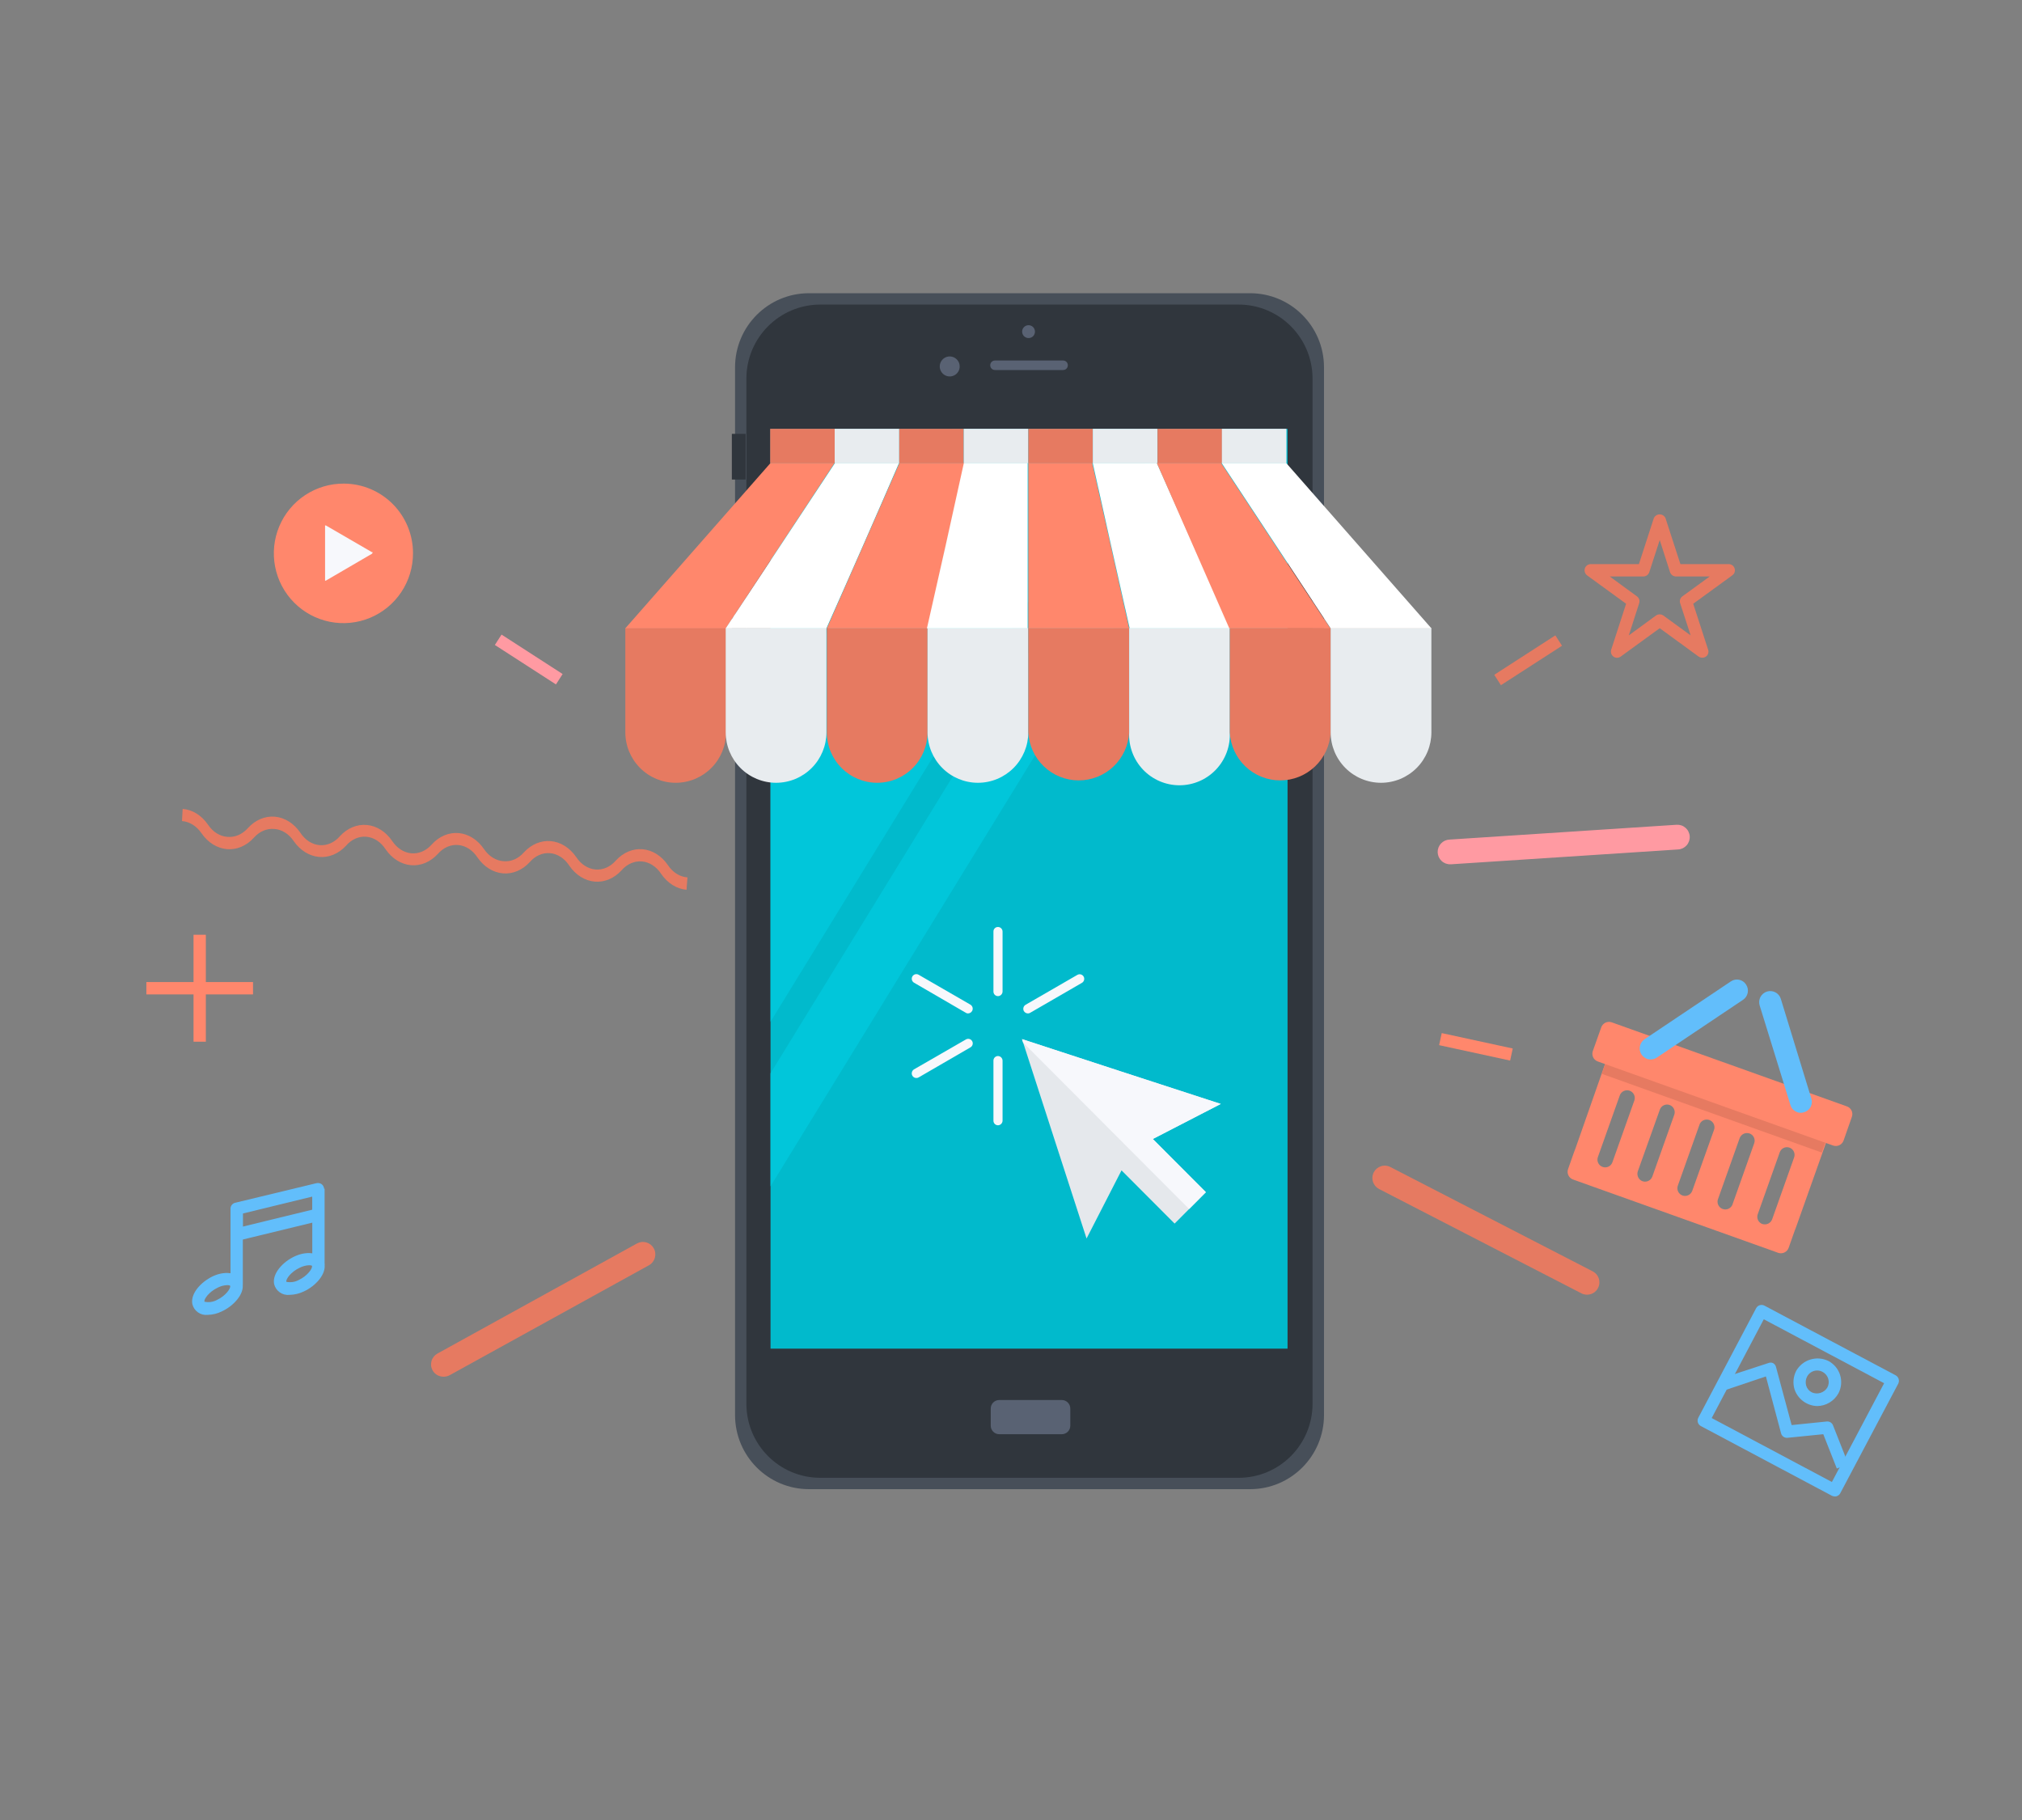 <svg width="200" height="180" viewBox="0 0 200 180" fill="none" xmlns="http://www.w3.org/2000/svg">
<rect x="0" y="0" width="200" height="180" fill="#808080" stroke="none"/>
<g clip-path="url(#clip0_4:1168)">
<path d="M123.65 29H80.015C75.979 29 72.706 32.28 72.706 36.327V139.953C72.706 143.999 75.979 147.28 80.015 147.28H123.65C127.687 147.28 130.959 143.999 130.959 139.953V36.327C130.959 32.28 127.687 29 123.65 29Z" fill="#474F59"/>
<path d="M122.517 30.123H81.136C77.099 30.123 73.827 33.404 73.827 37.45V138.829C73.827 142.876 77.099 146.156 81.136 146.156H122.517C126.554 146.156 129.826 142.876 129.826 138.829V37.45C129.826 33.404 126.554 30.123 122.517 30.123Z" fill="#30363D"/>
<path d="M94.926 36.229C94.928 36.425 94.872 36.618 94.766 36.782C94.659 36.946 94.505 37.075 94.325 37.152C94.145 37.228 93.946 37.25 93.754 37.213C93.562 37.176 93.385 37.083 93.246 36.945C93.106 36.807 93.011 36.631 92.972 36.439C92.933 36.247 92.952 36.047 93.026 35.866C93.101 35.684 93.227 35.529 93.39 35.42C93.552 35.31 93.743 35.252 93.939 35.252C94.199 35.252 94.448 35.355 94.632 35.538C94.817 35.72 94.923 35.969 94.926 36.229V36.229Z" fill="#596273"/>
<path d="M102.369 32.81C102.369 32.893 102.352 32.975 102.32 33.051C102.288 33.127 102.241 33.197 102.182 33.255C102.123 33.313 102.053 33.358 101.977 33.389C101.9 33.419 101.818 33.434 101.735 33.433C101.609 33.433 101.486 33.395 101.382 33.325C101.278 33.254 101.196 33.154 101.149 33.038C101.101 32.921 101.089 32.793 101.115 32.669C101.14 32.546 101.202 32.433 101.292 32.344C101.382 32.256 101.495 32.197 101.619 32.173C101.743 32.15 101.871 32.165 101.986 32.215C102.102 32.265 102.2 32.348 102.268 32.454C102.336 32.56 102.371 32.684 102.369 32.81V32.81Z" fill="#596273"/>
<path d="M105.621 36.131C105.621 36.255 105.572 36.373 105.486 36.459C105.399 36.547 105.281 36.595 105.158 36.595H98.41C98.287 36.595 98.169 36.547 98.082 36.459C97.996 36.373 97.947 36.255 97.947 36.131V36.131C97.945 36.069 97.956 36.008 97.978 35.95C98.001 35.892 98.035 35.84 98.078 35.795C98.121 35.751 98.173 35.716 98.23 35.692C98.287 35.667 98.348 35.655 98.41 35.655H105.158C105.22 35.655 105.281 35.667 105.338 35.692C105.395 35.716 105.447 35.751 105.49 35.795C105.533 35.84 105.567 35.892 105.59 35.95C105.612 36.008 105.623 36.069 105.621 36.131V36.131Z" fill="#596273"/>
<path d="M105.024 138.463H98.836C98.372 138.463 97.995 138.84 97.995 139.305V141.003C97.995 141.468 98.372 141.845 98.836 141.845H105.024C105.488 141.845 105.865 141.468 105.865 141.003V139.305C105.865 138.84 105.488 138.463 105.024 138.463Z" fill="#596273"/>
<path d="M73.754 47.427H72.389V42.909H73.754V47.427Z" fill="#30363D"/>
<path d="M73.754 59.248H72.389V51.652H73.754V59.248Z" fill="#30363D"/>
<path d="M73.754 68.26H72.389V61.006H73.754V68.26Z" fill="#30363D"/>
<path d="M127.354 42.42H76.215V133.383H127.354V42.42Z" fill="#01BACC"/>
<path d="M76.215 71.667V101.047L112.2 42.42H94.171L76.215 71.667Z" fill="#01C6DA"/>
<path d="M76.215 117.325L122.201 42.42H115.342L76.215 106.152V117.325Z" fill="#01C6DA"/>
<path d="M61.852 62.117V72.424C61.852 73.748 62.377 75.019 63.312 75.955C64.246 76.892 65.513 77.418 66.835 77.418C68.156 77.418 69.423 76.892 70.358 75.955C71.292 75.019 71.817 73.748 71.817 72.424V62.117H61.852Z" fill="#E67A61"/>
<path d="M71.781 62.117V72.424C71.781 73.748 72.305 75.019 73.24 75.955C74.174 76.892 75.442 77.418 76.763 77.418C78.084 77.418 79.352 76.892 80.286 75.955C81.22 75.019 81.745 73.748 81.745 72.424V62.117H71.781Z" fill="#E8ECEF"/>
<path d="M81.782 62.117V72.424C81.782 73.748 82.307 75.019 83.241 75.955C84.175 76.892 85.443 77.418 86.764 77.418C88.085 77.418 89.353 76.892 90.287 75.955C91.222 75.019 91.746 73.748 91.746 72.424V62.117H81.782Z" fill="#E67A61"/>
<path d="M91.746 62.117V72.424C91.746 73.748 92.271 75.019 93.206 75.955C94.14 76.892 95.407 77.418 96.729 77.418C98.05 77.418 99.317 76.892 100.252 75.955C101.186 75.019 101.711 73.748 101.711 72.424V62.117H91.746Z" fill="#E8ECEF"/>
<path d="M101.711 62.117V72.424C101.774 73.707 102.327 74.917 103.256 75.803C104.185 76.689 105.417 77.183 106.699 77.183C107.981 77.183 109.214 76.689 110.143 75.803C111.071 74.917 111.625 73.707 111.688 72.424V62.117H101.711Z" fill="#E67A61"/>
<path d="M111.688 62.117V72.424C111.654 73.1 111.758 73.775 111.993 74.409C112.228 75.044 112.59 75.624 113.055 76.114C113.52 76.604 114.08 76.994 114.701 77.261C115.321 77.528 115.989 77.665 116.664 77.665C117.339 77.665 118.007 77.528 118.627 77.261C119.248 76.994 119.808 76.604 120.273 76.114C120.738 75.624 121.1 75.044 121.335 74.409C121.57 73.775 121.674 73.1 121.64 72.424V62.117H111.688Z" fill="#E8ECEF"/>
<path d="M121.64 62.117V72.424C121.704 73.707 122.257 74.917 123.185 75.803C124.114 76.689 125.347 77.183 126.629 77.183C127.911 77.183 129.144 76.689 130.072 75.803C131.001 74.917 131.554 73.707 131.617 72.424V62.117H121.64Z" fill="#E67A61"/>
<path d="M131.617 62.117V72.424C131.617 73.08 131.746 73.729 131.996 74.335C132.247 74.941 132.614 75.492 133.076 75.955C133.539 76.419 134.088 76.787 134.693 77.038C135.297 77.289 135.945 77.418 136.6 77.418C137.254 77.418 137.902 77.289 138.506 77.038C139.111 76.787 139.66 76.419 140.123 75.955C140.585 75.492 140.952 74.941 141.203 74.335C141.453 73.729 141.582 73.08 141.582 72.424V62.117H131.617Z" fill="#E8ECEF"/>
<path d="M76.227 45.778L61.852 62.142H71.781L82.561 45.778H76.227Z" fill="#FF876C"/>
<path d="M82.598 45.778L71.781 62.142H81.745C84.181 56.679 86.577 51.225 88.932 45.778H82.598Z" fill="white"/>
<path d="M88.969 45.778C86.581 51.241 84.186 56.695 81.782 62.142H91.746C92.957 56.679 94.175 51.225 95.401 45.778H88.969Z" fill="#FF876C"/>
<path d="M95.34 45.778C94.146 51.241 92.928 56.695 91.685 62.142H101.65V45.778H95.34Z" fill="white"/>
<path d="M101.711 45.778V62.142H111.688C110.478 56.679 109.26 51.225 108.033 45.778H101.711Z" fill="#FF876C"/>
<path d="M108.082 45.778C109.292 51.241 110.51 56.695 111.737 62.142H121.689C119.277 56.679 116.853 51.225 114.417 45.778H108.082Z" fill="white"/>
<path d="M114.417 45.778C116.804 51.241 119.196 56.695 121.592 62.142H131.568L120.775 45.778H114.417Z" fill="#FF876C"/>
<path d="M131.617 62.142H141.582L127.207 45.778H120.824L131.617 62.142Z" fill="white"/>
<path d="M82.561 42.408H76.178V45.803H82.561V42.408Z" fill="#E67A61"/>
<path d="M88.945 42.408H82.561V45.803H88.945V42.408Z" fill="#E8ECEF"/>
<path d="M95.328 42.408H88.945V45.803H95.328V42.408Z" fill="#E67A61"/>
<path d="M101.711 42.408H95.328V45.803H101.711V42.408Z" fill="#E8ECEF"/>
<path d="M108.094 42.408H101.711V45.803H108.094V42.408Z" fill="#E67A61"/>
<path d="M114.477 42.408H108.094V45.803H114.477V42.408Z" fill="#E8ECEF"/>
<path d="M120.873 42.408H114.49V45.803H120.873V42.408Z" fill="#E67A61"/>
<path d="M127.244 42.408H120.861V45.803H127.244V42.408Z" fill="#E8ECEF"/>
<path d="M120.751 109.18L110.92 105.981L101.09 102.769L104.281 112.636L107.473 122.49L110.932 115.75L116.183 121.013L119.277 117.911L114.027 112.648L120.751 109.18Z" fill="#E5E8EC"/>
<path d="M110.92 105.981L101.09 102.769L101.187 103.099L117.62 119.572L119.277 117.911L114.027 112.648L120.751 109.18L110.92 105.981Z" fill="#F7F8FC"/>
<path d="M98.714 98.519C98.594 98.519 98.48 98.472 98.395 98.387C98.311 98.302 98.263 98.188 98.263 98.068V92.133C98.262 92.073 98.272 92.014 98.294 91.958C98.316 91.903 98.349 91.852 98.392 91.81C98.434 91.767 98.484 91.734 98.54 91.712C98.595 91.69 98.654 91.679 98.714 91.681C98.834 91.681 98.948 91.729 99.033 91.813C99.117 91.898 99.165 92.013 99.165 92.133V98.068C99.162 98.186 99.113 98.3 99.029 98.384C98.945 98.468 98.833 98.516 98.714 98.519Z" fill="#F7F8FC"/>
<path d="M95.754 100.229C95.676 100.233 95.599 100.212 95.535 100.168L90.406 97.188C90.355 97.158 90.31 97.118 90.275 97.07C90.239 97.022 90.213 96.968 90.198 96.91C90.184 96.852 90.18 96.792 90.189 96.733C90.197 96.674 90.217 96.617 90.248 96.566C90.278 96.514 90.319 96.469 90.366 96.434C90.414 96.398 90.468 96.372 90.526 96.357C90.583 96.343 90.643 96.339 90.702 96.348C90.761 96.356 90.818 96.376 90.869 96.407L95.986 99.362C96.089 99.423 96.165 99.522 96.197 99.639C96.228 99.755 96.214 99.879 96.156 99.985C96.115 100.056 96.057 100.116 95.986 100.159C95.916 100.201 95.836 100.226 95.754 100.229Z" fill="#F7F8FC"/>
<path d="M90.638 106.616C90.559 106.616 90.482 106.596 90.414 106.558C90.345 106.519 90.288 106.463 90.248 106.396C90.185 106.29 90.167 106.165 90.196 106.046C90.226 105.927 90.302 105.824 90.406 105.761L95.535 102.806C95.586 102.775 95.643 102.754 95.702 102.746C95.761 102.737 95.821 102.74 95.879 102.755C95.936 102.77 95.991 102.796 96.038 102.832C96.086 102.868 96.126 102.913 96.156 102.964C96.186 103.016 96.206 103.074 96.214 103.133C96.222 103.193 96.217 103.254 96.201 103.312C96.186 103.37 96.158 103.424 96.121 103.471C96.084 103.519 96.038 103.558 95.986 103.587L90.869 106.555C90.8 106.597 90.719 106.619 90.638 106.616V106.616Z" fill="#F7F8FC"/>
<path d="M98.714 111.293C98.594 111.293 98.48 111.245 98.395 111.16C98.311 111.076 98.263 110.961 98.263 110.841V104.906C98.262 104.846 98.272 104.786 98.294 104.729C98.316 104.673 98.349 104.622 98.391 104.579C98.433 104.535 98.483 104.501 98.539 104.478C98.594 104.454 98.654 104.442 98.714 104.442C98.835 104.445 98.949 104.495 99.034 104.582C99.118 104.669 99.165 104.785 99.165 104.906V110.841C99.162 110.96 99.113 111.073 99.029 111.157C98.945 111.241 98.833 111.289 98.714 111.293V111.293Z" fill="#F7F8FC"/>
<path d="M101.674 100.229C101.593 100.228 101.514 100.206 101.443 100.166C101.373 100.125 101.314 100.067 101.272 99.997C101.215 99.891 101.2 99.767 101.232 99.651C101.264 99.535 101.339 99.436 101.443 99.374L106.559 96.419C106.663 96.358 106.786 96.34 106.903 96.369C107.019 96.399 107.119 96.474 107.181 96.578C107.242 96.681 107.26 96.805 107.23 96.922C107.2 97.039 107.126 97.139 107.022 97.201L101.894 100.168C101.829 100.21 101.752 100.232 101.674 100.229V100.229Z" fill="#F7F8FC"/>
<path d="M142.604 102.174L142.346 103.367L149.371 104.891L149.628 103.698L142.604 102.174Z" fill="#FF876C"/>
<path d="M143.458 85.478C143.298 85.483 143.139 85.456 142.989 85.399C142.839 85.342 142.702 85.256 142.586 85.146C142.469 85.036 142.376 84.904 142.31 84.758C142.244 84.611 142.208 84.454 142.203 84.293C142.198 84.133 142.225 83.973 142.282 83.823C142.339 83.673 142.424 83.536 142.534 83.419C142.644 83.302 142.775 83.208 142.921 83.142C143.067 83.077 143.225 83.04 143.385 83.035L165.836 81.57C165.996 81.56 166.156 81.581 166.308 81.633C166.46 81.684 166.6 81.766 166.72 81.872C166.841 81.978 166.939 82.106 167.01 82.251C167.081 82.395 167.123 82.552 167.133 82.712C167.144 82.872 167.122 83.033 167.071 83.185C167.019 83.337 166.938 83.478 166.832 83.599C166.727 83.719 166.598 83.818 166.454 83.889C166.31 83.96 166.154 84.002 165.994 84.012L143.543 85.478H143.458Z" fill="#FF9AA2"/>
<path d="M156.98 128.047C156.785 128.047 156.593 128.001 156.419 127.912L136.405 117.594C136.262 117.52 136.136 117.419 136.032 117.296C135.929 117.173 135.851 117.031 135.802 116.878C135.754 116.725 135.735 116.564 135.749 116.404C135.762 116.244 135.807 116.088 135.881 115.945C135.954 115.802 136.055 115.676 136.178 115.572C136.3 115.468 136.442 115.39 136.595 115.341C136.747 115.292 136.908 115.274 137.068 115.288C137.228 115.301 137.383 115.346 137.525 115.42L157.54 125.739C157.784 125.864 157.978 126.068 158.092 126.317C158.206 126.567 158.233 126.848 158.168 127.114C158.103 127.381 157.951 127.618 157.735 127.787C157.52 127.956 157.253 128.048 156.98 128.047V128.047Z" fill="#E67A61"/>
<path d="M153.842 62.839L147.8 66.739L148.459 67.766L154.502 63.865L153.842 62.839Z" fill="#E67A61"/>
<path d="M49.608 62.761L48.948 63.788L54.991 67.689L55.65 66.662L49.608 62.761Z" fill="#FF9AA2"/>
<path d="M67.904 88C67.423 87.958 66.953 87.798 66.522 87.527C66.092 87.257 65.709 86.882 65.396 86.424C65.163 86.069 64.875 85.778 64.549 85.567C64.222 85.356 63.865 85.23 63.498 85.197C63.132 85.165 62.764 85.226 62.416 85.377C62.069 85.528 61.751 85.765 61.48 86.075C61.118 86.472 60.696 86.774 60.239 86.966C59.782 87.158 59.299 87.234 58.819 87.192C58.338 87.149 57.869 86.988 57.438 86.718C57.008 86.448 56.624 86.074 56.31 85.618C56.079 85.26 55.791 84.966 55.465 84.753C55.139 84.54 54.781 84.413 54.413 84.38C54.046 84.347 53.677 84.409 53.33 84.562C52.982 84.715 52.664 84.956 52.394 85.269C52.031 85.663 51.608 85.964 51.151 86.154C50.694 86.343 50.212 86.419 49.731 86.375C49.251 86.332 48.782 86.17 48.352 85.9C47.922 85.629 47.539 85.256 47.224 84.8C46.992 84.445 46.703 84.153 46.377 83.942C46.051 83.732 45.693 83.606 45.327 83.573C44.96 83.541 44.592 83.602 44.245 83.753C43.898 83.903 43.58 84.141 43.309 84.451C42.946 84.847 42.524 85.15 42.068 85.342C41.611 85.534 41.128 85.61 40.647 85.568C40.166 85.525 39.697 85.364 39.267 85.094C38.836 84.824 38.453 84.45 38.139 83.994C37.908 83.636 37.62 83.342 37.294 83.129C36.967 82.916 36.609 82.789 36.242 82.756C35.874 82.723 35.505 82.785 35.158 82.938C34.811 83.091 34.492 83.332 34.223 83.645C33.489 84.439 32.532 84.838 31.562 84.752C30.593 84.666 29.69 84.103 29.053 83.188C28.816 82.832 28.522 82.541 28.19 82.334C27.858 82.127 27.495 82.008 27.124 81.985C26.756 81.952 26.387 82.013 26.039 82.164C25.691 82.315 25.371 82.553 25.099 82.863C24.736 83.26 24.315 83.562 23.858 83.754C23.401 83.946 22.918 84.022 22.437 83.98C21.957 83.937 21.487 83.776 21.057 83.506C20.626 83.236 20.243 82.862 19.929 82.406C19.688 82.055 19.394 81.767 19.062 81.561C18.731 81.354 18.37 81.232 18 81.203L18.067 80C18.548 80.038 19.018 80.196 19.448 80.465C19.879 80.733 20.262 81.107 20.575 81.564C20.813 81.919 21.107 82.209 21.439 82.416C21.771 82.623 22.134 82.743 22.504 82.767C22.872 82.799 23.241 82.737 23.589 82.586C23.937 82.435 24.257 82.198 24.53 81.889C24.892 81.492 25.314 81.19 25.771 80.998C26.228 80.806 26.71 80.73 27.191 80.772C27.672 80.814 28.141 80.975 28.572 81.246C29.002 81.516 29.386 81.89 29.7 82.346C29.931 82.704 30.22 82.999 30.547 83.212C30.874 83.425 31.233 83.552 31.602 83.585C31.97 83.617 32.339 83.555 32.687 83.402C33.035 83.249 33.355 83.008 33.625 82.695C33.988 82.301 34.409 82.001 34.866 81.811C35.322 81.621 35.804 81.546 36.283 81.59C36.763 81.633 37.231 81.795 37.66 82.065C38.09 82.335 38.472 82.709 38.785 83.164C39.019 83.519 39.308 83.811 39.635 84.022C39.962 84.233 40.32 84.359 40.688 84.392C41.055 84.424 41.424 84.363 41.772 84.212C42.12 84.061 42.439 83.823 42.711 83.513C43.072 83.115 43.493 82.811 43.949 82.619C44.405 82.427 44.887 82.349 45.368 82.392C45.848 82.434 46.317 82.596 46.746 82.867C47.176 83.138 47.558 83.513 47.871 83.97C48.109 84.324 48.404 84.613 48.736 84.82C49.067 85.027 49.429 85.147 49.8 85.173C50.168 85.208 50.537 85.148 50.886 84.997C51.234 84.846 51.554 84.607 51.825 84.295C52.188 83.902 52.609 83.602 53.065 83.412C53.521 83.222 54.002 83.147 54.481 83.189C54.961 83.232 55.428 83.391 55.858 83.66C56.288 83.928 56.671 84.299 56.985 84.752C57.217 85.109 57.506 85.404 57.833 85.617C58.159 85.83 58.518 85.957 58.886 85.991C59.253 86.025 59.623 85.965 59.971 85.814C60.319 85.662 60.639 85.424 60.911 85.113C61.272 84.715 61.693 84.412 62.149 84.219C62.605 84.027 63.087 83.949 63.568 83.992C64.048 84.034 64.517 84.196 64.947 84.467C65.376 84.738 65.759 85.113 66.071 85.57C66.308 85.926 66.602 86.217 66.934 86.424C67.266 86.631 67.629 86.75 68 86.773L67.904 88Z" fill="#E67A61"/>
<path d="M43.848 136.155C43.632 136.155 43.42 136.097 43.234 135.987C43.047 135.878 42.894 135.721 42.788 135.532C42.71 135.392 42.661 135.238 42.643 135.078C42.624 134.919 42.638 134.757 42.682 134.603C42.726 134.449 42.8 134.305 42.9 134.179C42.999 134.054 43.123 133.949 43.263 133.871L62.985 122.991C63.125 122.911 63.279 122.859 63.439 122.839C63.599 122.818 63.762 122.83 63.917 122.872C64.073 122.915 64.218 122.988 64.346 123.087C64.473 123.185 64.58 123.309 64.66 123.449C64.74 123.589 64.792 123.744 64.812 123.904C64.832 124.065 64.821 124.227 64.779 124.383C64.736 124.539 64.663 124.685 64.565 124.813C64.466 124.941 64.343 125.048 64.203 125.128L44.481 136.008C44.287 136.114 44.068 136.164 43.848 136.155Z" fill="#E67A61"/>
<path d="M20.534 130.043C20.194 130.079 19.854 129.99 19.576 129.792C19.298 129.594 19.101 129.301 19.023 128.969C18.828 127.906 19.912 126.771 21.033 126.233C22.422 125.574 23.798 125.928 23.993 126.954C24.188 127.98 23.104 129.152 21.983 129.677C21.534 129.907 21.038 130.032 20.534 130.043V130.043ZM22.47 127.1C22.148 127.114 21.832 127.197 21.544 127.345C20.643 127.772 20.168 128.492 20.217 128.737C20.629 128.832 21.061 128.775 21.435 128.578C22.349 128.151 22.811 127.43 22.775 127.186C22.787 127.161 22.69 127.1 22.47 127.1Z" fill="#62BEFB"/>
<path d="M24.018 119.542H22.8V127.064H24.018V119.542Z" fill="#62BEFB"/>
<path d="M28.634 128.065C28.294 128.101 27.952 128.012 27.672 127.815C27.391 127.617 27.192 127.324 27.112 126.99C26.917 125.928 28.001 124.792 29.122 124.267C30.523 123.608 31.899 123.95 32.094 124.988C32.289 126.026 31.205 127.186 30.084 127.711C29.632 127.932 29.137 128.053 28.634 128.065V128.065ZM30.571 125.134C30.249 125.148 29.933 125.231 29.645 125.379C28.744 125.806 28.269 126.514 28.318 126.771C28.731 126.859 29.162 126.798 29.536 126.6C30.437 126.172 30.913 125.452 30.864 125.208C30.876 125.183 30.791 125.134 30.571 125.134V125.134Z" fill="#62BEFB"/>
<path d="M32.106 117.563H30.888V125.085H32.106V117.563Z" fill="#62BEFB"/>
<path d="M23.409 122.704C23.272 122.702 23.139 122.655 23.031 122.57C22.959 122.514 22.9 122.441 22.86 122.359C22.82 122.276 22.799 122.186 22.8 122.094V119.541C22.799 119.406 22.845 119.274 22.929 119.167C23.013 119.06 23.131 118.986 23.263 118.955L31.315 117.014C31.403 116.995 31.494 116.995 31.582 117.014C31.67 117.033 31.754 117.07 31.826 117.124C31.899 117.182 31.958 117.257 31.998 117.341C32.038 117.426 32.058 117.518 32.058 117.612V120.152C32.061 120.29 32.017 120.425 31.933 120.534C31.849 120.643 31.729 120.719 31.595 120.75L23.506 122.716L23.409 122.704ZM24.018 120.018V121.312L30.889 119.639V118.345L24.018 120.018Z" fill="#62BEFB"/>
<path d="M168.382 65.048C168.252 65.049 168.124 65.011 168.016 64.938L164.167 62.13L160.305 64.938C160.201 65.014 160.075 65.056 159.946 65.056C159.817 65.056 159.691 65.014 159.587 64.938C159.484 64.861 159.408 64.754 159.369 64.631C159.329 64.509 159.329 64.377 159.367 64.254L160.841 59.712L156.98 56.903C156.879 56.825 156.803 56.717 156.764 56.595C156.725 56.473 156.724 56.342 156.76 56.219C156.799 56.095 156.877 55.986 156.983 55.909C157.088 55.832 157.215 55.791 157.345 55.792H162.108L163.582 51.249C163.632 51.137 163.713 51.042 163.816 50.975C163.919 50.908 164.038 50.873 164.161 50.873C164.283 50.873 164.403 50.908 164.506 50.975C164.608 51.042 164.69 51.137 164.739 51.249L166.213 55.792H170.976C171.108 55.788 171.236 55.827 171.344 55.902C171.451 55.978 171.531 56.086 171.572 56.211C171.613 56.336 171.613 56.471 171.572 56.595C171.53 56.72 171.449 56.828 171.342 56.903L167.48 59.712L168.954 64.254C168.997 64.377 168.998 64.51 168.958 64.633C168.919 64.756 168.841 64.863 168.735 64.938C168.631 65.009 168.508 65.047 168.382 65.048V65.048ZM164.167 60.762C164.293 60.762 164.416 60.801 164.52 60.872L167.224 62.838L166.189 59.663C166.147 59.54 166.145 59.408 166.185 59.284C166.225 59.161 166.303 59.054 166.408 58.979L169.113 57.013H165.775C165.647 57.013 165.521 56.973 165.417 56.898C165.312 56.824 165.233 56.719 165.19 56.598L164.167 53.411L163.131 56.598C163.089 56.717 163.012 56.821 162.91 56.895C162.807 56.969 162.685 57.01 162.559 57.013H159.221L161.913 58.979C162.019 59.054 162.097 59.161 162.137 59.284C162.176 59.408 162.175 59.54 162.133 59.663L161.109 62.838L163.801 60.872C163.909 60.799 164.037 60.761 164.167 60.762V60.762Z" fill="#E67A61"/>
<path d="M181.489 148C181.393 147.999 181.297 147.978 181.209 147.939L168.236 141.039C168.094 140.964 167.988 140.836 167.94 140.683C167.892 140.53 167.907 140.364 167.98 140.221L173.705 129.378C173.743 129.307 173.795 129.244 173.858 129.194C173.92 129.143 173.992 129.106 174.069 129.083C174.146 129.06 174.226 129.053 174.306 129.062C174.386 129.07 174.463 129.095 174.533 129.133L187.507 136.021C187.646 136.098 187.75 136.226 187.798 136.379C187.845 136.531 187.833 136.695 187.763 136.839L182.025 147.682C181.95 147.823 181.823 147.928 181.672 147.976C181.613 147.996 181.551 148.004 181.489 148V148ZM169.308 140.246L181.197 146.571L186.362 136.802L174.46 130.477L169.308 140.246Z" fill="#62BEFB"/>
<path d="M181.684 145.24L180.344 141.845L176.812 142.2C176.668 142.216 176.523 142.179 176.404 142.095C176.285 142.012 176.201 141.889 176.166 141.748L174.668 136.13L170.635 137.486L170.258 136.326L174.899 134.812C174.974 134.778 175.055 134.761 175.137 134.761C175.218 134.761 175.299 134.778 175.374 134.812C175.446 134.851 175.509 134.905 175.56 134.97C175.61 135.035 175.646 135.11 175.667 135.19L177.214 140.942L180.685 140.588C180.816 140.573 180.948 140.603 181.06 140.671C181.172 140.74 181.259 140.843 181.307 140.966L182.817 144.788L181.684 145.24Z" fill="#62BEFB"/>
<path d="M179.747 139.061C179.245 139.049 178.76 138.882 178.356 138.582C177.953 138.283 177.652 137.866 177.494 137.388C177.317 136.786 177.378 136.139 177.664 135.581C177.972 135.042 178.474 134.64 179.067 134.459C179.66 134.277 180.3 134.329 180.856 134.604C181.41 134.897 181.825 135.399 182.01 135.999C182.195 136.599 182.135 137.248 181.842 137.803C181.634 138.179 181.331 138.494 180.963 138.714C180.595 138.935 180.176 139.055 179.747 139.061V139.061ZM179.747 135.544C179.539 135.543 179.334 135.599 179.156 135.707C178.978 135.815 178.832 135.97 178.736 136.155C178.599 136.427 178.569 136.741 178.651 137.034C178.693 137.179 178.765 137.313 178.861 137.428C178.958 137.544 179.077 137.638 179.211 137.706C179.481 137.827 179.786 137.845 180.068 137.757C180.35 137.67 180.591 137.482 180.746 137.229C180.818 137.097 180.863 136.951 180.878 136.801C180.893 136.65 180.878 136.498 180.834 136.354C180.789 136.21 180.717 136.075 180.62 135.96C180.524 135.844 180.405 135.748 180.271 135.679C180.114 135.594 179.938 135.548 179.759 135.544H179.747Z" fill="#62BEFB"/>
<path d="M34.017 47.83C32.653 47.82 31.317 48.217 30.179 48.97C29.04 49.722 28.15 50.797 27.622 52.058C27.094 53.318 26.952 54.708 27.213 56.05C27.474 57.392 28.127 58.626 29.088 59.595C30.05 60.564 31.278 61.225 32.615 61.494C33.952 61.763 35.339 61.627 36.599 61.105C37.859 60.582 38.936 59.696 39.693 58.559C40.45 57.421 40.853 56.084 40.851 54.717C40.854 52.896 40.136 51.148 38.855 49.856C37.574 48.565 35.834 47.836 34.017 47.83V47.83Z" fill="#FF876C"/>
<path d="M36.77 54.778L32.226 57.428H32.153C32.153 57.428 32.153 57.428 32.153 57.343V52.055C32.157 52.027 32.157 51.998 32.153 51.97H32.238L36.782 54.607H36.855C36.857 54.641 36.85 54.674 36.835 54.704C36.82 54.734 36.798 54.759 36.77 54.778V54.778Z" fill="#F7F8FC"/>
<path d="M179.199 109.253L162.23 103.148C161.912 103.033 161.574 102.983 161.236 103C160.898 103.016 160.567 103.1 160.262 103.245C159.956 103.39 159.682 103.594 159.456 103.846C159.229 104.097 159.054 104.391 158.941 104.711L155.834 113.576L155.688 113.955L155.104 115.615C155.067 115.716 155.05 115.822 155.055 115.929C155.06 116.035 155.085 116.14 155.131 116.236C155.176 116.333 155.24 116.42 155.319 116.491C155.398 116.563 155.49 116.618 155.591 116.653L157.26 117.252L157.467 117.325L174.01 123.235L174.229 123.309L175.886 123.907C176.089 123.977 176.312 123.964 176.506 123.87C176.7 123.777 176.849 123.61 176.921 123.406L177.506 121.745L177.652 121.367L180.783 112.55C180.896 112.23 180.945 111.89 180.927 111.55C180.909 111.21 180.823 110.878 180.676 110.571C180.529 110.265 180.323 109.99 180.069 109.764C179.816 109.538 179.52 109.364 179.199 109.253ZM159.489 114.944C159.456 115.039 159.405 115.127 159.338 115.202C159.271 115.277 159.19 115.338 159.099 115.381C159.008 115.424 158.91 115.449 158.809 115.453C158.709 115.458 158.609 115.443 158.514 115.408C158.419 115.375 158.332 115.324 158.257 115.256C158.182 115.189 158.121 115.108 158.078 115.017C158.035 114.926 158.01 114.827 158.006 114.727C158.001 114.626 158.017 114.525 158.051 114.431L160.22 108.325C160.291 108.137 160.433 107.984 160.615 107.9C160.797 107.816 161.005 107.806 161.194 107.873C161.383 107.94 161.538 108.079 161.625 108.26C161.712 108.441 161.724 108.649 161.657 108.838L159.489 114.944ZM163.436 116.36C163.367 116.551 163.226 116.706 163.044 116.793C162.861 116.88 162.652 116.891 162.461 116.824C162.273 116.753 162.12 116.611 162.034 116.429C161.948 116.247 161.935 116.039 161.998 115.847L164.179 109.742C164.247 109.552 164.387 109.398 164.569 109.312C164.75 109.226 164.958 109.216 165.147 109.284C165.336 109.352 165.491 109.492 165.576 109.674C165.662 109.856 165.672 110.065 165.604 110.255L163.436 116.36ZM167.383 117.777C167.315 117.966 167.175 118.121 166.993 118.207C166.811 118.293 166.603 118.303 166.414 118.235C166.225 118.167 166.071 118.026 165.985 117.844C165.9 117.662 165.89 117.453 165.957 117.264L168.126 111.158C168.208 110.988 168.35 110.854 168.525 110.782C168.7 110.71 168.896 110.705 169.074 110.769C169.252 110.832 169.4 110.96 169.491 111.126C169.581 111.293 169.607 111.487 169.563 111.671L167.383 117.777ZM171.342 119.181C171.259 119.352 171.117 119.486 170.942 119.558C170.767 119.63 170.572 119.634 170.394 119.571C170.216 119.507 170.067 119.38 169.977 119.213C169.886 119.047 169.861 118.853 169.904 118.668L172.073 112.563C172.144 112.374 172.285 112.221 172.467 112.134C172.648 112.048 172.856 112.035 173.047 112.099C173.142 112.131 173.23 112.183 173.305 112.25C173.38 112.317 173.44 112.399 173.483 112.49C173.527 112.58 173.551 112.679 173.556 112.78C173.56 112.88 173.545 112.981 173.51 113.075L171.342 119.181ZM174.326 121.062C174.231 121.029 174.144 120.977 174.069 120.91C173.994 120.843 173.933 120.762 173.89 120.671C173.847 120.58 173.822 120.481 173.818 120.38C173.813 120.28 173.829 120.179 173.863 120.085L176.032 113.979C176.063 113.883 176.113 113.795 176.179 113.719C176.245 113.643 176.325 113.581 176.415 113.536C176.505 113.492 176.603 113.466 176.704 113.46C176.804 113.453 176.904 113.468 176.999 113.501C177.094 113.534 177.181 113.586 177.256 113.653C177.33 113.721 177.39 113.803 177.433 113.894C177.476 113.985 177.5 114.084 177.504 114.184C177.508 114.285 177.492 114.385 177.457 114.48L175.289 120.585C175.222 120.77 175.088 120.921 174.914 121.01C174.74 121.098 174.538 121.117 174.351 121.062H174.326Z" fill="#FF876C"/>
<path d="M158.941 104.76L158.429 106.2L180.198 113.991L180.71 112.55C180.924 111.942 180.904 111.276 180.654 110.682C180.404 110.088 179.941 109.609 179.357 109.339L161.962 103.135C161.347 102.983 160.698 103.065 160.14 103.365C159.582 103.665 159.155 104.162 158.941 104.76V104.76Z" fill="#E67A61"/>
<path d="M157.552 103.941C157.515 104.041 157.499 104.148 157.504 104.255C157.508 104.361 157.534 104.466 157.579 104.562C157.625 104.659 157.689 104.746 157.768 104.817C157.847 104.889 157.939 104.944 158.039 104.979L181.319 113.295C181.522 113.366 181.745 113.352 181.939 113.259C182.133 113.165 182.282 112.998 182.354 112.795L183.17 110.462C183.207 110.362 183.224 110.256 183.219 110.149C183.214 110.042 183.189 109.938 183.143 109.841C183.098 109.745 183.034 109.658 182.955 109.586C182.876 109.515 182.784 109.46 182.683 109.424L159.416 101.108C159.212 101.038 158.989 101.051 158.795 101.145C158.601 101.239 158.452 101.405 158.381 101.609L157.552 103.941Z" fill="#FF876C"/>
<path d="M162.912 104.723C162.692 104.637 162.501 104.488 162.364 104.295C162.206 104.054 162.149 103.759 162.206 103.476C162.263 103.192 162.429 102.943 162.668 102.781L171.196 97.066C171.314 96.984 171.448 96.927 171.588 96.899C171.729 96.87 171.875 96.869 172.015 96.898C172.156 96.926 172.29 96.983 172.409 97.064C172.527 97.146 172.629 97.25 172.706 97.371C172.786 97.491 172.842 97.625 172.87 97.766C172.897 97.906 172.897 98.052 172.869 98.192C172.841 98.333 172.785 98.467 172.705 98.586C172.624 98.705 172.521 98.807 172.402 98.886L163.874 104.601C163.732 104.694 163.57 104.753 163.401 104.774C163.232 104.796 163.061 104.778 162.9 104.723H162.912Z" fill="#62BEFB"/>
<path d="M177.762 109.998C177.982 110.077 178.223 110.077 178.444 109.998C178.582 109.959 178.71 109.893 178.821 109.803C178.933 109.713 179.025 109.601 179.092 109.474C179.159 109.348 179.2 109.209 179.212 109.066C179.224 108.923 179.207 108.779 179.163 108.643L176.141 98.776C176.053 98.501 175.86 98.273 175.604 98.14C175.348 98.007 175.051 97.98 174.776 98.065C174.501 98.15 174.27 98.34 174.133 98.594C173.997 98.848 173.965 99.146 174.046 99.423L177.092 109.278C177.138 109.441 177.223 109.591 177.34 109.715C177.456 109.838 177.601 109.931 177.762 109.986V109.998Z" fill="#62BEFB"/>
<path d="M20.361 92.45H19.143V103.025H20.361V92.45Z" fill="#FF876C"/>
<path d="M25.027 97.127H14.477V98.348H25.027V97.127Z" fill="#FF876C"/>
</g>
<defs>
<clipPath id="clip0_4:1168">
<rect width="200" height="119" fill="white" transform="translate(0 29)"/>
</clipPath>
</defs>
</svg>
